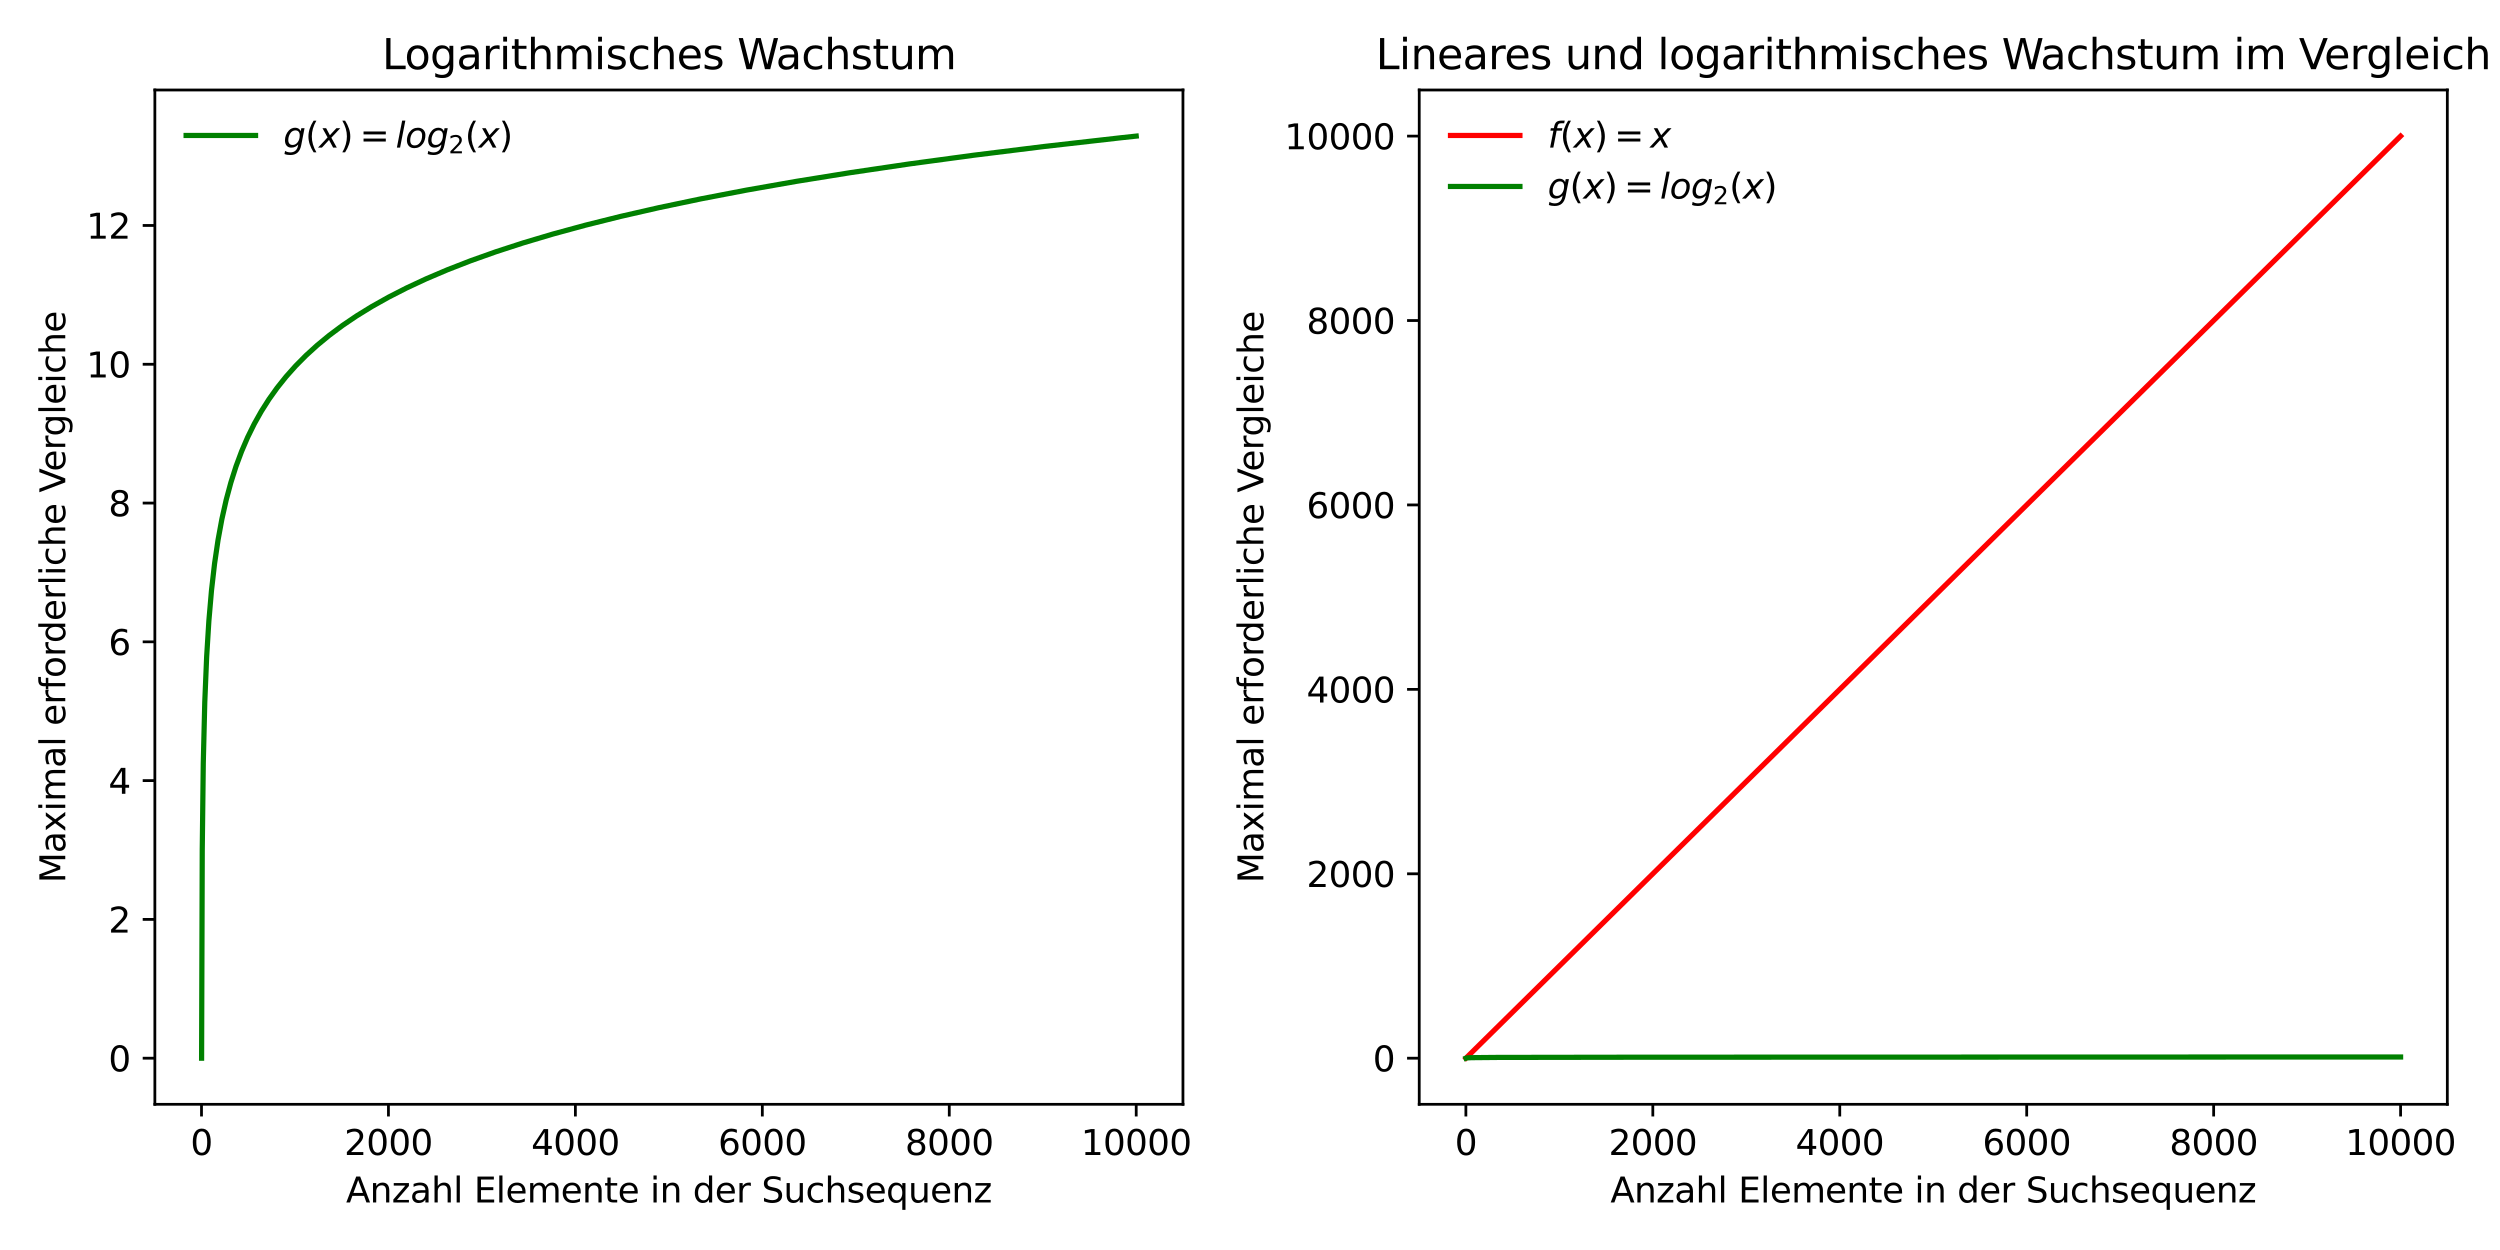 <?xml version="1.0" encoding="utf-8" standalone="no"?>
<!DOCTYPE svg PUBLIC "-//W3C//DTD SVG 1.1//EN"
  "http://www.w3.org/Graphics/SVG/1.1/DTD/svg11.dtd">
<svg xmlns:xlink="http://www.w3.org/1999/xlink" width="720pt" height="360pt" viewBox="0 0 720 360" xmlns="http://www.w3.org/2000/svg" version="1.1">
 <defs>
  <style type="text/css">*{stroke-linejoin: round; stroke-linecap: butt}</style>
 </defs>
 <g id="figure_1">
  <g id="patch_1">
   <path d="M 0 360 
L 720 360 
L 720 0 
L 0 0 
z
" style="fill: #ffffff"/>
  </g>
  <g id="axes_1">
   <g id="patch_2">
    <path d="M 44.6 318.04 
L 340.689 318.04 
L 340.689 25.92 
L 44.6 25.92 
z
" style="fill: #ffffff"/>
   </g>
   <g id="matplotlib.axis_1">
    <g id="xtick_1">
     <g id="line2d_1">
      <defs>
       <path id="md3dd585fde" d="M 0 0 
L 0 3.5 
" style="stroke: #000000; stroke-width: 0.8"/>
      </defs>
      <g>
       <use xlink:href="#md3dd585fde" x="58.032" y="318.04" style="stroke: #000000; stroke-width: 0.8"/>
      </g>
     </g>
     <g id="text_1">
      <!-- 0 -->
      <g transform="translate(54.85 332.638) scale(0.1 -0.1)">
       <defs>
        <path id="DejaVuSans-30" d="M 2034 4250 
Q 1547 4250 1301 3770 
Q 1056 3291 1056 2328 
Q 1056 1369 1301 889 
Q 1547 409 2034 409 
Q 2525 409 2770 889 
Q 3016 1369 3016 2328 
Q 3016 3291 2770 3770 
Q 2525 4250 2034 4250 
z
M 2034 4750 
Q 2819 4750 3233 4129 
Q 3647 3509 3647 2328 
Q 3647 1150 3233 529 
Q 2819 -91 2034 -91 
Q 1250 -91 836 529 
Q 422 1150 422 2328 
Q 422 3509 836 4129 
Q 1250 4750 2034 4750 
z
" transform="scale(0.016)"/>
       </defs>
       <use xlink:href="#DejaVuSans-30"/>
      </g>
     </g>
    </g>
    <g id="xtick_2">
     <g id="line2d_2">
      <g>
       <use xlink:href="#md3dd585fde" x="111.871" y="318.04" style="stroke: #000000; stroke-width: 0.8"/>
      </g>
     </g>
     <g id="text_2">
      <!-- 2000 -->
      <g transform="translate(99.146 332.638) scale(0.1 -0.1)">
       <defs>
        <path id="DejaVuSans-32" d="M 1228 531 
L 3431 531 
L 3431 0 
L 469 0 
L 469 531 
Q 828 903 1448 1529 
Q 2069 2156 2228 2338 
Q 2531 2678 2651 2914 
Q 2772 3150 2772 3378 
Q 2772 3750 2511 3984 
Q 2250 4219 1831 4219 
Q 1534 4219 1204 4116 
Q 875 4013 500 3803 
L 500 4441 
Q 881 4594 1212 4672 
Q 1544 4750 1819 4750 
Q 2544 4750 2975 4387 
Q 3406 4025 3406 3419 
Q 3406 3131 3298 2873 
Q 3191 2616 2906 2266 
Q 2828 2175 2409 1742 
Q 1991 1309 1228 531 
z
" transform="scale(0.016)"/>
       </defs>
       <use xlink:href="#DejaVuSans-32"/>
       <use xlink:href="#DejaVuSans-30" x="63.623"/>
       <use xlink:href="#DejaVuSans-30" x="127.246"/>
       <use xlink:href="#DejaVuSans-30" x="190.869"/>
      </g>
     </g>
    </g>
    <g id="xtick_3">
     <g id="line2d_3">
      <g>
       <use xlink:href="#md3dd585fde" x="165.711" y="318.04" style="stroke: #000000; stroke-width: 0.8"/>
      </g>
     </g>
     <g id="text_3">
      <!-- 4000 -->
      <g transform="translate(152.986 332.638) scale(0.1 -0.1)">
       <defs>
        <path id="DejaVuSans-34" d="M 2419 4116 
L 825 1625 
L 2419 1625 
L 2419 4116 
z
M 2253 4666 
L 3047 4666 
L 3047 1625 
L 3713 1625 
L 3713 1100 
L 3047 1100 
L 3047 0 
L 2419 0 
L 2419 1100 
L 313 1100 
L 313 1709 
L 2253 4666 
z
" transform="scale(0.016)"/>
       </defs>
       <use xlink:href="#DejaVuSans-34"/>
       <use xlink:href="#DejaVuSans-30" x="63.623"/>
       <use xlink:href="#DejaVuSans-30" x="127.246"/>
       <use xlink:href="#DejaVuSans-30" x="190.869"/>
      </g>
     </g>
    </g>
    <g id="xtick_4">
     <g id="line2d_4">
      <g>
       <use xlink:href="#md3dd585fde" x="219.551" y="318.04" style="stroke: #000000; stroke-width: 0.8"/>
      </g>
     </g>
     <g id="text_4">
      <!-- 6000 -->
      <g transform="translate(206.826 332.638) scale(0.1 -0.1)">
       <defs>
        <path id="DejaVuSans-36" d="M 2113 2584 
Q 1688 2584 1439 2293 
Q 1191 2003 1191 1497 
Q 1191 994 1439 701 
Q 1688 409 2113 409 
Q 2538 409 2786 701 
Q 3034 994 3034 1497 
Q 3034 2003 2786 2293 
Q 2538 2584 2113 2584 
z
M 3366 4563 
L 3366 3988 
Q 3128 4100 2886 4159 
Q 2644 4219 2406 4219 
Q 1781 4219 1451 3797 
Q 1122 3375 1075 2522 
Q 1259 2794 1537 2939 
Q 1816 3084 2150 3084 
Q 2853 3084 3261 2657 
Q 3669 2231 3669 1497 
Q 3669 778 3244 343 
Q 2819 -91 2113 -91 
Q 1303 -91 875 529 
Q 447 1150 447 2328 
Q 447 3434 972 4092 
Q 1497 4750 2381 4750 
Q 2619 4750 2861 4703 
Q 3103 4656 3366 4563 
z
" transform="scale(0.016)"/>
       </defs>
       <use xlink:href="#DejaVuSans-36"/>
       <use xlink:href="#DejaVuSans-30" x="63.623"/>
       <use xlink:href="#DejaVuSans-30" x="127.246"/>
       <use xlink:href="#DejaVuSans-30" x="190.869"/>
      </g>
     </g>
    </g>
    <g id="xtick_5">
     <g id="line2d_5">
      <g>
       <use xlink:href="#md3dd585fde" x="273.391" y="318.04" style="stroke: #000000; stroke-width: 0.8"/>
      </g>
     </g>
     <g id="text_5">
      <!-- 8000 -->
      <g transform="translate(260.666 332.638) scale(0.1 -0.1)">
       <defs>
        <path id="DejaVuSans-38" d="M 2034 2216 
Q 1584 2216 1326 1975 
Q 1069 1734 1069 1313 
Q 1069 891 1326 650 
Q 1584 409 2034 409 
Q 2484 409 2743 651 
Q 3003 894 3003 1313 
Q 3003 1734 2745 1975 
Q 2488 2216 2034 2216 
z
M 1403 2484 
Q 997 2584 770 2862 
Q 544 3141 544 3541 
Q 544 4100 942 4425 
Q 1341 4750 2034 4750 
Q 2731 4750 3128 4425 
Q 3525 4100 3525 3541 
Q 3525 3141 3298 2862 
Q 3072 2584 2669 2484 
Q 3125 2378 3379 2068 
Q 3634 1759 3634 1313 
Q 3634 634 3220 271 
Q 2806 -91 2034 -91 
Q 1263 -91 848 271 
Q 434 634 434 1313 
Q 434 1759 690 2068 
Q 947 2378 1403 2484 
z
M 1172 3481 
Q 1172 3119 1398 2916 
Q 1625 2713 2034 2713 
Q 2441 2713 2670 2916 
Q 2900 3119 2900 3481 
Q 2900 3844 2670 4047 
Q 2441 4250 2034 4250 
Q 1625 4250 1398 4047 
Q 1172 3844 1172 3481 
z
" transform="scale(0.016)"/>
       </defs>
       <use xlink:href="#DejaVuSans-38"/>
       <use xlink:href="#DejaVuSans-30" x="63.623"/>
       <use xlink:href="#DejaVuSans-30" x="127.246"/>
       <use xlink:href="#DejaVuSans-30" x="190.869"/>
      </g>
     </g>
    </g>
    <g id="xtick_6">
     <g id="line2d_6">
      <g>
       <use xlink:href="#md3dd585fde" x="327.23" y="318.04" style="stroke: #000000; stroke-width: 0.8"/>
      </g>
     </g>
     <g id="text_6">
      <!-- 10000 -->
      <g transform="translate(311.324 332.638) scale(0.1 -0.1)">
       <defs>
        <path id="DejaVuSans-31" d="M 794 531 
L 1825 531 
L 1825 4091 
L 703 3866 
L 703 4441 
L 1819 4666 
L 2450 4666 
L 2450 531 
L 3481 531 
L 3481 0 
L 794 0 
L 794 531 
z
" transform="scale(0.016)"/>
       </defs>
       <use xlink:href="#DejaVuSans-31"/>
       <use xlink:href="#DejaVuSans-30" x="63.623"/>
       <use xlink:href="#DejaVuSans-30" x="127.246"/>
       <use xlink:href="#DejaVuSans-30" x="190.869"/>
       <use xlink:href="#DejaVuSans-30" x="254.492"/>
      </g>
     </g>
    </g>
    <g id="text_7">
     <!-- Anzahl Elemente in der Suchsequenz -->
     <g transform="translate(99.657 346.317) scale(0.1 -0.1)">
      <defs>
       <path id="DejaVuSans-41" d="M 2188 4044 
L 1331 1722 
L 3047 1722 
L 2188 4044 
z
M 1831 4666 
L 2547 4666 
L 4325 0 
L 3669 0 
L 3244 1197 
L 1141 1197 
L 716 0 
L 50 0 
L 1831 4666 
z
" transform="scale(0.016)"/>
       <path id="DejaVuSans-6e" d="M 3513 2113 
L 3513 0 
L 2938 0 
L 2938 2094 
Q 2938 2591 2744 2837 
Q 2550 3084 2163 3084 
Q 1697 3084 1428 2787 
Q 1159 2491 1159 1978 
L 1159 0 
L 581 0 
L 581 3500 
L 1159 3500 
L 1159 2956 
Q 1366 3272 1645 3428 
Q 1925 3584 2291 3584 
Q 2894 3584 3203 3211 
Q 3513 2838 3513 2113 
z
" transform="scale(0.016)"/>
       <path id="DejaVuSans-7a" d="M 353 3500 
L 3084 3500 
L 3084 2975 
L 922 459 
L 3084 459 
L 3084 0 
L 275 0 
L 275 525 
L 2438 3041 
L 353 3041 
L 353 3500 
z
" transform="scale(0.016)"/>
       <path id="DejaVuSans-61" d="M 2194 1759 
Q 1497 1759 1228 1600 
Q 959 1441 959 1056 
Q 959 750 1161 570 
Q 1363 391 1709 391 
Q 2188 391 2477 730 
Q 2766 1069 2766 1631 
L 2766 1759 
L 2194 1759 
z
M 3341 1997 
L 3341 0 
L 2766 0 
L 2766 531 
Q 2569 213 2275 61 
Q 1981 -91 1556 -91 
Q 1019 -91 701 211 
Q 384 513 384 1019 
Q 384 1609 779 1909 
Q 1175 2209 1959 2209 
L 2766 2209 
L 2766 2266 
Q 2766 2663 2505 2880 
Q 2244 3097 1772 3097 
Q 1472 3097 1187 3025 
Q 903 2953 641 2809 
L 641 3341 
Q 956 3463 1253 3523 
Q 1550 3584 1831 3584 
Q 2591 3584 2966 3190 
Q 3341 2797 3341 1997 
z
" transform="scale(0.016)"/>
       <path id="DejaVuSans-68" d="M 3513 2113 
L 3513 0 
L 2938 0 
L 2938 2094 
Q 2938 2591 2744 2837 
Q 2550 3084 2163 3084 
Q 1697 3084 1428 2787 
Q 1159 2491 1159 1978 
L 1159 0 
L 581 0 
L 581 4863 
L 1159 4863 
L 1159 2956 
Q 1366 3272 1645 3428 
Q 1925 3584 2291 3584 
Q 2894 3584 3203 3211 
Q 3513 2838 3513 2113 
z
" transform="scale(0.016)"/>
       <path id="DejaVuSans-6c" d="M 603 4863 
L 1178 4863 
L 1178 0 
L 603 0 
L 603 4863 
z
" transform="scale(0.016)"/>
       <path id="DejaVuSans-20" transform="scale(0.016)"/>
       <path id="DejaVuSans-45" d="M 628 4666 
L 3578 4666 
L 3578 4134 
L 1259 4134 
L 1259 2753 
L 3481 2753 
L 3481 2222 
L 1259 2222 
L 1259 531 
L 3634 531 
L 3634 0 
L 628 0 
L 628 4666 
z
" transform="scale(0.016)"/>
       <path id="DejaVuSans-65" d="M 3597 1894 
L 3597 1613 
L 953 1613 
Q 991 1019 1311 708 
Q 1631 397 2203 397 
Q 2534 397 2845 478 
Q 3156 559 3463 722 
L 3463 178 
Q 3153 47 2828 -22 
Q 2503 -91 2169 -91 
Q 1331 -91 842 396 
Q 353 884 353 1716 
Q 353 2575 817 3079 
Q 1281 3584 2069 3584 
Q 2775 3584 3186 3129 
Q 3597 2675 3597 1894 
z
M 3022 2063 
Q 3016 2534 2758 2815 
Q 2500 3097 2075 3097 
Q 1594 3097 1305 2825 
Q 1016 2553 972 2059 
L 3022 2063 
z
" transform="scale(0.016)"/>
       <path id="DejaVuSans-6d" d="M 3328 2828 
Q 3544 3216 3844 3400 
Q 4144 3584 4550 3584 
Q 5097 3584 5394 3201 
Q 5691 2819 5691 2113 
L 5691 0 
L 5113 0 
L 5113 2094 
Q 5113 2597 4934 2840 
Q 4756 3084 4391 3084 
Q 3944 3084 3684 2787 
Q 3425 2491 3425 1978 
L 3425 0 
L 2847 0 
L 2847 2094 
Q 2847 2600 2669 2842 
Q 2491 3084 2119 3084 
Q 1678 3084 1418 2786 
Q 1159 2488 1159 1978 
L 1159 0 
L 581 0 
L 581 3500 
L 1159 3500 
L 1159 2956 
Q 1356 3278 1631 3431 
Q 1906 3584 2284 3584 
Q 2666 3584 2933 3390 
Q 3200 3197 3328 2828 
z
" transform="scale(0.016)"/>
       <path id="DejaVuSans-74" d="M 1172 4494 
L 1172 3500 
L 2356 3500 
L 2356 3053 
L 1172 3053 
L 1172 1153 
Q 1172 725 1289 603 
Q 1406 481 1766 481 
L 2356 481 
L 2356 0 
L 1766 0 
Q 1100 0 847 248 
Q 594 497 594 1153 
L 594 3053 
L 172 3053 
L 172 3500 
L 594 3500 
L 594 4494 
L 1172 4494 
z
" transform="scale(0.016)"/>
       <path id="DejaVuSans-69" d="M 603 3500 
L 1178 3500 
L 1178 0 
L 603 0 
L 603 3500 
z
M 603 4863 
L 1178 4863 
L 1178 4134 
L 603 4134 
L 603 4863 
z
" transform="scale(0.016)"/>
       <path id="DejaVuSans-64" d="M 2906 2969 
L 2906 4863 
L 3481 4863 
L 3481 0 
L 2906 0 
L 2906 525 
Q 2725 213 2448 61 
Q 2172 -91 1784 -91 
Q 1150 -91 751 415 
Q 353 922 353 1747 
Q 353 2572 751 3078 
Q 1150 3584 1784 3584 
Q 2172 3584 2448 3432 
Q 2725 3281 2906 2969 
z
M 947 1747 
Q 947 1113 1208 752 
Q 1469 391 1925 391 
Q 2381 391 2643 752 
Q 2906 1113 2906 1747 
Q 2906 2381 2643 2742 
Q 2381 3103 1925 3103 
Q 1469 3103 1208 2742 
Q 947 2381 947 1747 
z
" transform="scale(0.016)"/>
       <path id="DejaVuSans-72" d="M 2631 2963 
Q 2534 3019 2420 3045 
Q 2306 3072 2169 3072 
Q 1681 3072 1420 2755 
Q 1159 2438 1159 1844 
L 1159 0 
L 581 0 
L 581 3500 
L 1159 3500 
L 1159 2956 
Q 1341 3275 1631 3429 
Q 1922 3584 2338 3584 
Q 2397 3584 2469 3576 
Q 2541 3569 2628 3553 
L 2631 2963 
z
" transform="scale(0.016)"/>
       <path id="DejaVuSans-53" d="M 3425 4513 
L 3425 3897 
Q 3066 4069 2747 4153 
Q 2428 4238 2131 4238 
Q 1616 4238 1336 4038 
Q 1056 3838 1056 3469 
Q 1056 3159 1242 3001 
Q 1428 2844 1947 2747 
L 2328 2669 
Q 3034 2534 3370 2195 
Q 3706 1856 3706 1288 
Q 3706 609 3251 259 
Q 2797 -91 1919 -91 
Q 1588 -91 1214 -16 
Q 841 59 441 206 
L 441 856 
Q 825 641 1194 531 
Q 1563 422 1919 422 
Q 2459 422 2753 634 
Q 3047 847 3047 1241 
Q 3047 1584 2836 1778 
Q 2625 1972 2144 2069 
L 1759 2144 
Q 1053 2284 737 2584 
Q 422 2884 422 3419 
Q 422 4038 858 4394 
Q 1294 4750 2059 4750 
Q 2388 4750 2728 4690 
Q 3069 4631 3425 4513 
z
" transform="scale(0.016)"/>
       <path id="DejaVuSans-75" d="M 544 1381 
L 544 3500 
L 1119 3500 
L 1119 1403 
Q 1119 906 1312 657 
Q 1506 409 1894 409 
Q 2359 409 2629 706 
Q 2900 1003 2900 1516 
L 2900 3500 
L 3475 3500 
L 3475 0 
L 2900 0 
L 2900 538 
Q 2691 219 2414 64 
Q 2138 -91 1772 -91 
Q 1169 -91 856 284 
Q 544 659 544 1381 
z
M 1991 3584 
L 1991 3584 
z
" transform="scale(0.016)"/>
       <path id="DejaVuSans-63" d="M 3122 3366 
L 3122 2828 
Q 2878 2963 2633 3030 
Q 2388 3097 2138 3097 
Q 1578 3097 1268 2742 
Q 959 2388 959 1747 
Q 959 1106 1268 751 
Q 1578 397 2138 397 
Q 2388 397 2633 464 
Q 2878 531 3122 666 
L 3122 134 
Q 2881 22 2623 -34 
Q 2366 -91 2075 -91 
Q 1284 -91 818 406 
Q 353 903 353 1747 
Q 353 2603 823 3093 
Q 1294 3584 2113 3584 
Q 2378 3584 2631 3529 
Q 2884 3475 3122 3366 
z
" transform="scale(0.016)"/>
       <path id="DejaVuSans-73" d="M 2834 3397 
L 2834 2853 
Q 2591 2978 2328 3040 
Q 2066 3103 1784 3103 
Q 1356 3103 1142 2972 
Q 928 2841 928 2578 
Q 928 2378 1081 2264 
Q 1234 2150 1697 2047 
L 1894 2003 
Q 2506 1872 2764 1633 
Q 3022 1394 3022 966 
Q 3022 478 2636 193 
Q 2250 -91 1575 -91 
Q 1294 -91 989 -36 
Q 684 19 347 128 
L 347 722 
Q 666 556 975 473 
Q 1284 391 1588 391 
Q 1994 391 2212 530 
Q 2431 669 2431 922 
Q 2431 1156 2273 1281 
Q 2116 1406 1581 1522 
L 1381 1569 
Q 847 1681 609 1914 
Q 372 2147 372 2553 
Q 372 3047 722 3315 
Q 1072 3584 1716 3584 
Q 2034 3584 2315 3537 
Q 2597 3491 2834 3397 
z
" transform="scale(0.016)"/>
       <path id="DejaVuSans-71" d="M 947 1747 
Q 947 1113 1208 752 
Q 1469 391 1925 391 
Q 2381 391 2643 752 
Q 2906 1113 2906 1747 
Q 2906 2381 2643 2742 
Q 2381 3103 1925 3103 
Q 1469 3103 1208 2742 
Q 947 2381 947 1747 
z
M 2906 525 
Q 2725 213 2448 61 
Q 2172 -91 1784 -91 
Q 1150 -91 751 415 
Q 353 922 353 1747 
Q 353 2572 751 3078 
Q 1150 3584 1784 3584 
Q 2172 3584 2448 3432 
Q 2725 3281 2906 2969 
L 2906 3500 
L 3481 3500 
L 3481 -1331 
L 2906 -1331 
L 2906 525 
z
" transform="scale(0.016)"/>
      </defs>
      <use xlink:href="#DejaVuSans-41"/>
      <use xlink:href="#DejaVuSans-6e" x="68.408"/>
      <use xlink:href="#DejaVuSans-7a" x="131.787"/>
      <use xlink:href="#DejaVuSans-61" x="184.277"/>
      <use xlink:href="#DejaVuSans-68" x="245.557"/>
      <use xlink:href="#DejaVuSans-6c" x="308.936"/>
      <use xlink:href="#DejaVuSans-20" x="336.719"/>
      <use xlink:href="#DejaVuSans-45" x="368.506"/>
      <use xlink:href="#DejaVuSans-6c" x="431.689"/>
      <use xlink:href="#DejaVuSans-65" x="459.473"/>
      <use xlink:href="#DejaVuSans-6d" x="520.996"/>
      <use xlink:href="#DejaVuSans-65" x="618.408"/>
      <use xlink:href="#DejaVuSans-6e" x="679.932"/>
      <use xlink:href="#DejaVuSans-74" x="743.311"/>
      <use xlink:href="#DejaVuSans-65" x="782.52"/>
      <use xlink:href="#DejaVuSans-20" x="844.043"/>
      <use xlink:href="#DejaVuSans-69" x="875.83"/>
      <use xlink:href="#DejaVuSans-6e" x="903.613"/>
      <use xlink:href="#DejaVuSans-20" x="966.992"/>
      <use xlink:href="#DejaVuSans-64" x="998.779"/>
      <use xlink:href="#DejaVuSans-65" x="1062.256"/>
      <use xlink:href="#DejaVuSans-72" x="1123.779"/>
      <use xlink:href="#DejaVuSans-20" x="1164.893"/>
      <use xlink:href="#DejaVuSans-53" x="1196.68"/>
      <use xlink:href="#DejaVuSans-75" x="1260.156"/>
      <use xlink:href="#DejaVuSans-63" x="1323.535"/>
      <use xlink:href="#DejaVuSans-68" x="1378.516"/>
      <use xlink:href="#DejaVuSans-73" x="1441.895"/>
      <use xlink:href="#DejaVuSans-65" x="1493.994"/>
      <use xlink:href="#DejaVuSans-71" x="1555.518"/>
      <use xlink:href="#DejaVuSans-75" x="1618.994"/>
      <use xlink:href="#DejaVuSans-65" x="1682.373"/>
      <use xlink:href="#DejaVuSans-6e" x="1743.896"/>
      <use xlink:href="#DejaVuSans-7a" x="1807.275"/>
     </g>
    </g>
   </g>
   <g id="matplotlib.axis_2">
    <g id="ytick_1">
     <g id="line2d_7">
      <defs>
       <path id="mb831b48ead" d="M 0 0 
L -3.5 0 
" style="stroke: #000000; stroke-width: 0.8"/>
      </defs>
      <g>
       <use xlink:href="#mb831b48ead" x="44.6" y="304.762" style="stroke: #000000; stroke-width: 0.8"/>
      </g>
     </g>
     <g id="text_8">
      <!-- 0 -->
      <g transform="translate(31.238 308.561) scale(0.1 -0.1)">
       <use xlink:href="#DejaVuSans-30"/>
      </g>
     </g>
    </g>
    <g id="ytick_2">
     <g id="line2d_8">
      <g>
       <use xlink:href="#mb831b48ead" x="44.6" y="264.791" style="stroke: #000000; stroke-width: 0.8"/>
      </g>
     </g>
     <g id="text_9">
      <!-- 2 -->
      <g transform="translate(31.238 268.59) scale(0.1 -0.1)">
       <use xlink:href="#DejaVuSans-32"/>
      </g>
     </g>
    </g>
    <g id="ytick_3">
     <g id="line2d_9">
      <g>
       <use xlink:href="#mb831b48ead" x="44.6" y="224.819" style="stroke: #000000; stroke-width: 0.8"/>
      </g>
     </g>
     <g id="text_10">
      <!-- 4 -->
      <g transform="translate(31.238 228.618) scale(0.1 -0.1)">
       <use xlink:href="#DejaVuSans-34"/>
      </g>
     </g>
    </g>
    <g id="ytick_4">
     <g id="line2d_10">
      <g>
       <use xlink:href="#mb831b48ead" x="44.6" y="184.848" style="stroke: #000000; stroke-width: 0.8"/>
      </g>
     </g>
     <g id="text_11">
      <!-- 6 -->
      <g transform="translate(31.238 188.647) scale(0.1 -0.1)">
       <use xlink:href="#DejaVuSans-36"/>
      </g>
     </g>
    </g>
    <g id="ytick_5">
     <g id="line2d_11">
      <g>
       <use xlink:href="#mb831b48ead" x="44.6" y="144.877" style="stroke: #000000; stroke-width: 0.8"/>
      </g>
     </g>
     <g id="text_12">
      <!-- 8 -->
      <g transform="translate(31.238 148.676) scale(0.1 -0.1)">
       <use xlink:href="#DejaVuSans-38"/>
      </g>
     </g>
    </g>
    <g id="ytick_6">
     <g id="line2d_12">
      <g>
       <use xlink:href="#mb831b48ead" x="44.6" y="104.905" style="stroke: #000000; stroke-width: 0.8"/>
      </g>
     </g>
     <g id="text_13">
      <!-- 10 -->
      <g transform="translate(24.875 108.704) scale(0.1 -0.1)">
       <use xlink:href="#DejaVuSans-31"/>
       <use xlink:href="#DejaVuSans-30" x="63.623"/>
      </g>
     </g>
    </g>
    <g id="ytick_7">
     <g id="line2d_13">
      <g>
       <use xlink:href="#mb831b48ead" x="44.6" y="64.934" style="stroke: #000000; stroke-width: 0.8"/>
      </g>
     </g>
     <g id="text_14">
      <!-- 12 -->
      <g transform="translate(24.875 68.733) scale(0.1 -0.1)">
       <use xlink:href="#DejaVuSans-31"/>
       <use xlink:href="#DejaVuSans-32" x="63.623"/>
      </g>
     </g>
    </g>
    <g id="text_15">
     <!-- Maximal erforderliche Vergleiche -->
     <g transform="translate(18.795 254.307) rotate(-90) scale(0.1 -0.1)">
      <defs>
       <path id="DejaVuSans-4d" d="M 628 4666 
L 1569 4666 
L 2759 1491 
L 3956 4666 
L 4897 4666 
L 4897 0 
L 4281 0 
L 4281 4097 
L 3078 897 
L 2444 897 
L 1241 4097 
L 1241 0 
L 628 0 
L 628 4666 
z
" transform="scale(0.016)"/>
       <path id="DejaVuSans-78" d="M 3513 3500 
L 2247 1797 
L 3578 0 
L 2900 0 
L 1881 1375 
L 863 0 
L 184 0 
L 1544 1831 
L 300 3500 
L 978 3500 
L 1906 2253 
L 2834 3500 
L 3513 3500 
z
" transform="scale(0.016)"/>
       <path id="DejaVuSans-66" d="M 2375 4863 
L 2375 4384 
L 1825 4384 
Q 1516 4384 1395 4259 
Q 1275 4134 1275 3809 
L 1275 3500 
L 2222 3500 
L 2222 3053 
L 1275 3053 
L 1275 0 
L 697 0 
L 697 3053 
L 147 3053 
L 147 3500 
L 697 3500 
L 697 3744 
Q 697 4328 969 4595 
Q 1241 4863 1831 4863 
L 2375 4863 
z
" transform="scale(0.016)"/>
       <path id="DejaVuSans-6f" d="M 1959 3097 
Q 1497 3097 1228 2736 
Q 959 2375 959 1747 
Q 959 1119 1226 758 
Q 1494 397 1959 397 
Q 2419 397 2687 759 
Q 2956 1122 2956 1747 
Q 2956 2369 2687 2733 
Q 2419 3097 1959 3097 
z
M 1959 3584 
Q 2709 3584 3137 3096 
Q 3566 2609 3566 1747 
Q 3566 888 3137 398 
Q 2709 -91 1959 -91 
Q 1206 -91 779 398 
Q 353 888 353 1747 
Q 353 2609 779 3096 
Q 1206 3584 1959 3584 
z
" transform="scale(0.016)"/>
       <path id="DejaVuSans-56" d="M 1831 0 
L 50 4666 
L 709 4666 
L 2188 738 
L 3669 4666 
L 4325 4666 
L 2547 0 
L 1831 0 
z
" transform="scale(0.016)"/>
       <path id="DejaVuSans-67" d="M 2906 1791 
Q 2906 2416 2648 2759 
Q 2391 3103 1925 3103 
Q 1463 3103 1205 2759 
Q 947 2416 947 1791 
Q 947 1169 1205 825 
Q 1463 481 1925 481 
Q 2391 481 2648 825 
Q 2906 1169 2906 1791 
z
M 3481 434 
Q 3481 -459 3084 -895 
Q 2688 -1331 1869 -1331 
Q 1566 -1331 1297 -1286 
Q 1028 -1241 775 -1147 
L 775 -588 
Q 1028 -725 1275 -790 
Q 1522 -856 1778 -856 
Q 2344 -856 2625 -561 
Q 2906 -266 2906 331 
L 2906 616 
Q 2728 306 2450 153 
Q 2172 0 1784 0 
Q 1141 0 747 490 
Q 353 981 353 1791 
Q 353 2603 747 3093 
Q 1141 3584 1784 3584 
Q 2172 3584 2450 3431 
Q 2728 3278 2906 2969 
L 2906 3500 
L 3481 3500 
L 3481 434 
z
" transform="scale(0.016)"/>
      </defs>
      <use xlink:href="#DejaVuSans-4d"/>
      <use xlink:href="#DejaVuSans-61" x="86.279"/>
      <use xlink:href="#DejaVuSans-78" x="147.559"/>
      <use xlink:href="#DejaVuSans-69" x="206.738"/>
      <use xlink:href="#DejaVuSans-6d" x="234.521"/>
      <use xlink:href="#DejaVuSans-61" x="331.934"/>
      <use xlink:href="#DejaVuSans-6c" x="393.213"/>
      <use xlink:href="#DejaVuSans-20" x="420.996"/>
      <use xlink:href="#DejaVuSans-65" x="452.783"/>
      <use xlink:href="#DejaVuSans-72" x="514.307"/>
      <use xlink:href="#DejaVuSans-66" x="555.42"/>
      <use xlink:href="#DejaVuSans-6f" x="590.625"/>
      <use xlink:href="#DejaVuSans-72" x="651.807"/>
      <use xlink:href="#DejaVuSans-64" x="691.17"/>
      <use xlink:href="#DejaVuSans-65" x="754.646"/>
      <use xlink:href="#DejaVuSans-72" x="816.17"/>
      <use xlink:href="#DejaVuSans-6c" x="857.283"/>
      <use xlink:href="#DejaVuSans-69" x="885.066"/>
      <use xlink:href="#DejaVuSans-63" x="912.85"/>
      <use xlink:href="#DejaVuSans-68" x="967.83"/>
      <use xlink:href="#DejaVuSans-65" x="1031.209"/>
      <use xlink:href="#DejaVuSans-20" x="1092.732"/>
      <use xlink:href="#DejaVuSans-56" x="1124.52"/>
      <use xlink:href="#DejaVuSans-65" x="1185.178"/>
      <use xlink:href="#DejaVuSans-72" x="1246.701"/>
      <use xlink:href="#DejaVuSans-67" x="1286.064"/>
      <use xlink:href="#DejaVuSans-6c" x="1349.541"/>
      <use xlink:href="#DejaVuSans-65" x="1377.324"/>
      <use xlink:href="#DejaVuSans-69" x="1438.848"/>
      <use xlink:href="#DejaVuSans-63" x="1466.631"/>
      <use xlink:href="#DejaVuSans-68" x="1521.611"/>
      <use xlink:href="#DejaVuSans-65" x="1584.99"/>
     </g>
    </g>
   </g>
   <g id="line2d_14">
    <path d="M 58.059 304.762 
L 58.247 244.805 
L 58.543 219.864 
L 58.974 202.25 
L 59.512 189.218 
L 60.158 178.777 
L 60.912 170.029 
L 61.8 162.278 
L 62.796 155.517 
L 63.9 149.51 
L 65.139 143.989 
L 66.485 138.988 
L 67.965 134.335 
L 69.58 129.991 
L 71.33 125.923 
L 73.214 122.102 
L 75.26 118.457 
L 77.468 114.981 
L 79.837 111.665 
L 82.394 108.467 
L 85.167 105.359 
L 88.155 102.347 
L 91.385 99.41 
L 94.858 96.554 
L 98.627 93.745 
L 102.692 90.993 
L 107.107 88.275 
L 111.898 85.589 
L 117.094 82.934 
L 122.747 80.299 
L 128.885 77.686 
L 135.534 75.1 
L 142.775 72.524 
L 150.663 69.958 
L 159.25 67.402 
L 168.592 64.857 
L 178.767 62.318 
L 189.831 59.79 
L 201.891 57.265 
L 215.028 54.746 
L 229.35 52.229 
L 244.936 49.718 
L 261.923 47.21 
L 280.444 44.703 
L 300.634 42.198 
L 322.627 39.695 
L 327.23 39.198 
L 327.23 39.198 
" clip-path="url(#p0fb3d41e45)" style="fill: none; stroke: #008000; stroke-width: 1.5; stroke-linecap: square"/>
   </g>
   <g id="patch_3">
    <path d="M 44.6 318.04 
L 44.6 25.92 
" style="fill: none; stroke: #000000; stroke-width: 0.8; stroke-linejoin: miter; stroke-linecap: square"/>
   </g>
   <g id="patch_4">
    <path d="M 340.689 318.04 
L 340.689 25.92 
" style="fill: none; stroke: #000000; stroke-width: 0.8; stroke-linejoin: miter; stroke-linecap: square"/>
   </g>
   <g id="patch_5">
    <path d="M 44.6 318.04 
L 340.689 318.04 
" style="fill: none; stroke: #000000; stroke-width: 0.8; stroke-linejoin: miter; stroke-linecap: square"/>
   </g>
   <g id="patch_6">
    <path d="M 44.6 25.92 
L 340.689 25.92 
" style="fill: none; stroke: #000000; stroke-width: 0.8; stroke-linejoin: miter; stroke-linecap: square"/>
   </g>
   <g id="text_16">
    <!-- Logarithmisches Wachstum -->
    <g transform="translate(110.045 19.92) scale(0.12 -0.12)">
     <defs>
      <path id="DejaVuSans-4c" d="M 628 4666 
L 1259 4666 
L 1259 531 
L 3531 531 
L 3531 0 
L 628 0 
L 628 4666 
z
" transform="scale(0.016)"/>
      <path id="DejaVuSans-57" d="M 213 4666 
L 850 4666 
L 1831 722 
L 2809 4666 
L 3519 4666 
L 4500 722 
L 5478 4666 
L 6119 4666 
L 4947 0 
L 4153 0 
L 3169 4050 
L 2175 0 
L 1381 0 
L 213 4666 
z
" transform="scale(0.016)"/>
     </defs>
     <use xlink:href="#DejaVuSans-4c"/>
     <use xlink:href="#DejaVuSans-6f" x="53.963"/>
     <use xlink:href="#DejaVuSans-67" x="115.145"/>
     <use xlink:href="#DejaVuSans-61" x="178.621"/>
     <use xlink:href="#DejaVuSans-72" x="239.9"/>
     <use xlink:href="#DejaVuSans-69" x="281.014"/>
     <use xlink:href="#DejaVuSans-74" x="308.797"/>
     <use xlink:href="#DejaVuSans-68" x="348.006"/>
     <use xlink:href="#DejaVuSans-6d" x="411.385"/>
     <use xlink:href="#DejaVuSans-69" x="508.797"/>
     <use xlink:href="#DejaVuSans-73" x="536.58"/>
     <use xlink:href="#DejaVuSans-63" x="588.68"/>
     <use xlink:href="#DejaVuSans-68" x="643.66"/>
     <use xlink:href="#DejaVuSans-65" x="707.039"/>
     <use xlink:href="#DejaVuSans-73" x="768.562"/>
     <use xlink:href="#DejaVuSans-20" x="820.662"/>
     <use xlink:href="#DejaVuSans-57" x="852.449"/>
     <use xlink:href="#DejaVuSans-61" x="944.951"/>
     <use xlink:href="#DejaVuSans-63" x="1006.23"/>
     <use xlink:href="#DejaVuSans-68" x="1061.211"/>
     <use xlink:href="#DejaVuSans-73" x="1124.59"/>
     <use xlink:href="#DejaVuSans-74" x="1176.689"/>
     <use xlink:href="#DejaVuSans-75" x="1215.898"/>
     <use xlink:href="#DejaVuSans-6d" x="1279.277"/>
    </g>
   </g>
   <g id="legend_1">
    <g id="line2d_15">
     <path d="M 53.6 39.02 
L 63.6 39.02 
L 73.6 39.02 
" style="fill: none; stroke: #008000; stroke-width: 1.5; stroke-linecap: square"/>
    </g>
    <g id="text_17">
     <!-- $g(x)=log_2(x)$ -->
     <g transform="translate(81.6 42.52) scale(0.1 -0.1)">
      <defs>
       <path id="DejaVuSans-Oblique-67" d="M 3816 3500 
L 3219 434 
Q 3047 -456 2561 -893 
Q 2075 -1331 1253 -1331 
Q 950 -1331 690 -1286 
Q 431 -1241 206 -1147 
L 313 -588 
Q 525 -725 762 -790 
Q 1000 -856 1269 -856 
Q 1816 -856 2167 -557 
Q 2519 -259 2631 300 
L 2681 563 
Q 2441 288 2122 144 
Q 1803 0 1434 0 
Q 903 0 598 351 
Q 294 703 294 1319 
Q 294 1803 478 2267 
Q 663 2731 997 3091 
Q 1219 3328 1514 3456 
Q 1809 3584 2131 3584 
Q 2484 3584 2746 3420 
Q 3009 3256 3138 2956 
L 3238 3500 
L 3816 3500 
z
M 2950 2216 
Q 2950 2641 2750 2872 
Q 2550 3103 2181 3103 
Q 1953 3103 1747 3012 
Q 1541 2922 1394 2759 
Q 1156 2491 1023 2127 
Q 891 1763 891 1375 
Q 891 944 1092 712 
Q 1294 481 1672 481 
Q 2219 481 2584 976 
Q 2950 1472 2950 2216 
z
" transform="scale(0.016)"/>
       <path id="DejaVuSans-28" d="M 1984 4856 
Q 1566 4138 1362 3434 
Q 1159 2731 1159 2009 
Q 1159 1288 1364 580 
Q 1569 -128 1984 -844 
L 1484 -844 
Q 1016 -109 783 600 
Q 550 1309 550 2009 
Q 550 2706 781 3412 
Q 1013 4119 1484 4856 
L 1984 4856 
z
" transform="scale(0.016)"/>
       <path id="DejaVuSans-Oblique-78" d="M 3841 3500 
L 2234 1784 
L 3219 0 
L 2559 0 
L 1819 1388 
L 531 0 
L -166 0 
L 1556 1844 
L 641 3500 
L 1300 3500 
L 1972 2234 
L 3144 3500 
L 3841 3500 
z
" transform="scale(0.016)"/>
       <path id="DejaVuSans-29" d="M 513 4856 
L 1013 4856 
Q 1481 4119 1714 3412 
Q 1947 2706 1947 2009 
Q 1947 1309 1714 600 
Q 1481 -109 1013 -844 
L 513 -844 
Q 928 -128 1133 580 
Q 1338 1288 1338 2009 
Q 1338 2731 1133 3434 
Q 928 4138 513 4856 
z
" transform="scale(0.016)"/>
       <path id="DejaVuSans-3d" d="M 678 2906 
L 4684 2906 
L 4684 2381 
L 678 2381 
L 678 2906 
z
M 678 1631 
L 4684 1631 
L 4684 1100 
L 678 1100 
L 678 1631 
z
" transform="scale(0.016)"/>
       <path id="DejaVuSans-Oblique-6c" d="M 1172 4863 
L 1747 4863 
L 800 0 
L 225 0 
L 1172 4863 
z
" transform="scale(0.016)"/>
       <path id="DejaVuSans-Oblique-6f" d="M 1625 -91 
Q 1009 -91 651 289 
Q 294 669 294 1325 
Q 294 1706 417 2101 
Q 541 2497 738 2766 
Q 1047 3184 1428 3384 
Q 1809 3584 2291 3584 
Q 2888 3584 3255 3212 
Q 3622 2841 3622 2241 
Q 3622 1825 3500 1412 
Q 3378 1000 3181 728 
Q 2875 309 2494 109 
Q 2113 -91 1625 -91 
z
M 891 1344 
Q 891 869 1089 633 
Q 1288 397 1691 397 
Q 2269 397 2648 901 
Q 3028 1406 3028 2181 
Q 3028 2634 2825 2865 
Q 2622 3097 2228 3097 
Q 1903 3097 1650 2945 
Q 1397 2794 1197 2484 
Q 1050 2253 970 1956 
Q 891 1659 891 1344 
z
" transform="scale(0.016)"/>
      </defs>
      <use xlink:href="#DejaVuSans-Oblique-67" transform="translate(0 0.016)"/>
      <use xlink:href="#DejaVuSans-28" transform="translate(63.477 0.016)"/>
      <use xlink:href="#DejaVuSans-Oblique-78" transform="translate(102.49 0.016)"/>
      <use xlink:href="#DejaVuSans-29" transform="translate(161.67 0.016)"/>
      <use xlink:href="#DejaVuSans-3d" transform="translate(220.166 0.016)"/>
      <use xlink:href="#DejaVuSans-Oblique-6c" transform="translate(323.438 0.016)"/>
      <use xlink:href="#DejaVuSans-Oblique-6f" transform="translate(351.221 0.016)"/>
      <use xlink:href="#DejaVuSans-Oblique-67" transform="translate(412.402 0.016)"/>
      <use xlink:href="#DejaVuSans-32" transform="translate(475.879 -16.391) scale(0.7)"/>
      <use xlink:href="#DejaVuSans-28" transform="translate(523.149 0.016)"/>
      <use xlink:href="#DejaVuSans-Oblique-78" transform="translate(562.163 0.016)"/>
      <use xlink:href="#DejaVuSans-29" transform="translate(621.343 0.016)"/>
     </g>
    </g>
   </g>
  </g>
  <g id="axes_2">
   <g id="patch_7">
    <path d="M 408.74 318.04 
L 704.829 318.04 
L 704.829 25.92 
L 408.74 25.92 
z
" style="fill: #ffffff"/>
   </g>
   <g id="matplotlib.axis_3">
    <g id="xtick_7">
     <g id="line2d_16">
      <g>
       <use xlink:href="#md3dd585fde" x="422.172" y="318.04" style="stroke: #000000; stroke-width: 0.8"/>
      </g>
     </g>
     <g id="text_18">
      <!-- 0 -->
      <g transform="translate(418.99 332.638) scale(0.1 -0.1)">
       <use xlink:href="#DejaVuSans-30"/>
      </g>
     </g>
    </g>
    <g id="xtick_8">
     <g id="line2d_17">
      <g>
       <use xlink:href="#md3dd585fde" x="476.011" y="318.04" style="stroke: #000000; stroke-width: 0.8"/>
      </g>
     </g>
     <g id="text_19">
      <!-- 2000 -->
      <g transform="translate(463.286 332.638) scale(0.1 -0.1)">
       <use xlink:href="#DejaVuSans-32"/>
       <use xlink:href="#DejaVuSans-30" x="63.623"/>
       <use xlink:href="#DejaVuSans-30" x="127.246"/>
       <use xlink:href="#DejaVuSans-30" x="190.869"/>
      </g>
     </g>
    </g>
    <g id="xtick_9">
     <g id="line2d_18">
      <g>
       <use xlink:href="#md3dd585fde" x="529.851" y="318.04" style="stroke: #000000; stroke-width: 0.8"/>
      </g>
     </g>
     <g id="text_20">
      <!-- 4000 -->
      <g transform="translate(517.126 332.638) scale(0.1 -0.1)">
       <use xlink:href="#DejaVuSans-34"/>
       <use xlink:href="#DejaVuSans-30" x="63.623"/>
       <use xlink:href="#DejaVuSans-30" x="127.246"/>
       <use xlink:href="#DejaVuSans-30" x="190.869"/>
      </g>
     </g>
    </g>
    <g id="xtick_10">
     <g id="line2d_19">
      <g>
       <use xlink:href="#md3dd585fde" x="583.691" y="318.04" style="stroke: #000000; stroke-width: 0.8"/>
      </g>
     </g>
     <g id="text_21">
      <!-- 6000 -->
      <g transform="translate(570.966 332.638) scale(0.1 -0.1)">
       <use xlink:href="#DejaVuSans-36"/>
       <use xlink:href="#DejaVuSans-30" x="63.623"/>
       <use xlink:href="#DejaVuSans-30" x="127.246"/>
       <use xlink:href="#DejaVuSans-30" x="190.869"/>
      </g>
     </g>
    </g>
    <g id="xtick_11">
     <g id="line2d_20">
      <g>
       <use xlink:href="#md3dd585fde" x="637.531" y="318.04" style="stroke: #000000; stroke-width: 0.8"/>
      </g>
     </g>
     <g id="text_22">
      <!-- 8000 -->
      <g transform="translate(624.806 332.638) scale(0.1 -0.1)">
       <use xlink:href="#DejaVuSans-38"/>
       <use xlink:href="#DejaVuSans-30" x="63.623"/>
       <use xlink:href="#DejaVuSans-30" x="127.246"/>
       <use xlink:href="#DejaVuSans-30" x="190.869"/>
      </g>
     </g>
    </g>
    <g id="xtick_12">
     <g id="line2d_21">
      <g>
       <use xlink:href="#md3dd585fde" x="691.37" y="318.04" style="stroke: #000000; stroke-width: 0.8"/>
      </g>
     </g>
     <g id="text_23">
      <!-- 10000 -->
      <g transform="translate(675.464 332.638) scale(0.1 -0.1)">
       <use xlink:href="#DejaVuSans-31"/>
       <use xlink:href="#DejaVuSans-30" x="63.623"/>
       <use xlink:href="#DejaVuSans-30" x="127.246"/>
       <use xlink:href="#DejaVuSans-30" x="190.869"/>
       <use xlink:href="#DejaVuSans-30" x="254.492"/>
      </g>
     </g>
    </g>
    <g id="text_24">
     <!-- Anzahl Elemente in der Suchsequenz -->
     <g transform="translate(463.797 346.317) scale(0.1 -0.1)">
      <use xlink:href="#DejaVuSans-41"/>
      <use xlink:href="#DejaVuSans-6e" x="68.408"/>
      <use xlink:href="#DejaVuSans-7a" x="131.787"/>
      <use xlink:href="#DejaVuSans-61" x="184.277"/>
      <use xlink:href="#DejaVuSans-68" x="245.557"/>
      <use xlink:href="#DejaVuSans-6c" x="308.936"/>
      <use xlink:href="#DejaVuSans-20" x="336.719"/>
      <use xlink:href="#DejaVuSans-45" x="368.506"/>
      <use xlink:href="#DejaVuSans-6c" x="431.689"/>
      <use xlink:href="#DejaVuSans-65" x="459.473"/>
      <use xlink:href="#DejaVuSans-6d" x="520.996"/>
      <use xlink:href="#DejaVuSans-65" x="618.408"/>
      <use xlink:href="#DejaVuSans-6e" x="679.932"/>
      <use xlink:href="#DejaVuSans-74" x="743.311"/>
      <use xlink:href="#DejaVuSans-65" x="782.52"/>
      <use xlink:href="#DejaVuSans-20" x="844.043"/>
      <use xlink:href="#DejaVuSans-69" x="875.83"/>
      <use xlink:href="#DejaVuSans-6e" x="903.613"/>
      <use xlink:href="#DejaVuSans-20" x="966.992"/>
      <use xlink:href="#DejaVuSans-64" x="998.779"/>
      <use xlink:href="#DejaVuSans-65" x="1062.256"/>
      <use xlink:href="#DejaVuSans-72" x="1123.779"/>
      <use xlink:href="#DejaVuSans-20" x="1164.893"/>
      <use xlink:href="#DejaVuSans-53" x="1196.68"/>
      <use xlink:href="#DejaVuSans-75" x="1260.156"/>
      <use xlink:href="#DejaVuSans-63" x="1323.535"/>
      <use xlink:href="#DejaVuSans-68" x="1378.516"/>
      <use xlink:href="#DejaVuSans-73" x="1441.895"/>
      <use xlink:href="#DejaVuSans-65" x="1493.994"/>
      <use xlink:href="#DejaVuSans-71" x="1555.518"/>
      <use xlink:href="#DejaVuSans-75" x="1618.994"/>
      <use xlink:href="#DejaVuSans-65" x="1682.373"/>
      <use xlink:href="#DejaVuSans-6e" x="1743.896"/>
      <use xlink:href="#DejaVuSans-7a" x="1807.275"/>
     </g>
    </g>
   </g>
   <g id="matplotlib.axis_4">
    <g id="ytick_8">
     <g id="line2d_22">
      <g>
       <use xlink:href="#mb831b48ead" x="408.74" y="304.762" style="stroke: #000000; stroke-width: 0.8"/>
      </g>
     </g>
     <g id="text_25">
      <!-- 0 -->
      <g transform="translate(395.377 308.561) scale(0.1 -0.1)">
       <use xlink:href="#DejaVuSans-30"/>
      </g>
     </g>
    </g>
    <g id="ytick_9">
     <g id="line2d_23">
      <g>
       <use xlink:href="#mb831b48ead" x="408.74" y="251.649" style="stroke: #000000; stroke-width: 0.8"/>
      </g>
     </g>
     <g id="text_26">
      <!-- 2000 -->
      <g transform="translate(376.29 255.448) scale(0.1 -0.1)">
       <use xlink:href="#DejaVuSans-32"/>
       <use xlink:href="#DejaVuSans-30" x="63.623"/>
       <use xlink:href="#DejaVuSans-30" x="127.246"/>
       <use xlink:href="#DejaVuSans-30" x="190.869"/>
      </g>
     </g>
    </g>
    <g id="ytick_10">
     <g id="line2d_24">
      <g>
       <use xlink:href="#mb831b48ead" x="408.74" y="198.536" style="stroke: #000000; stroke-width: 0.8"/>
      </g>
     </g>
     <g id="text_27">
      <!-- 4000 -->
      <g transform="translate(376.29 202.336) scale(0.1 -0.1)">
       <use xlink:href="#DejaVuSans-34"/>
       <use xlink:href="#DejaVuSans-30" x="63.623"/>
       <use xlink:href="#DejaVuSans-30" x="127.246"/>
       <use xlink:href="#DejaVuSans-30" x="190.869"/>
      </g>
     </g>
    </g>
    <g id="ytick_11">
     <g id="line2d_25">
      <g>
       <use xlink:href="#mb831b48ead" x="408.74" y="145.424" style="stroke: #000000; stroke-width: 0.8"/>
      </g>
     </g>
     <g id="text_28">
      <!-- 6000 -->
      <g transform="translate(376.29 149.223) scale(0.1 -0.1)">
       <use xlink:href="#DejaVuSans-36"/>
       <use xlink:href="#DejaVuSans-30" x="63.623"/>
       <use xlink:href="#DejaVuSans-30" x="127.246"/>
       <use xlink:href="#DejaVuSans-30" x="190.869"/>
      </g>
     </g>
    </g>
    <g id="ytick_12">
     <g id="line2d_26">
      <g>
       <use xlink:href="#mb831b48ead" x="408.74" y="92.311" style="stroke: #000000; stroke-width: 0.8"/>
      </g>
     </g>
     <g id="text_29">
      <!-- 8000 -->
      <g transform="translate(376.29 96.11) scale(0.1 -0.1)">
       <use xlink:href="#DejaVuSans-38"/>
       <use xlink:href="#DejaVuSans-30" x="63.623"/>
       <use xlink:href="#DejaVuSans-30" x="127.246"/>
       <use xlink:href="#DejaVuSans-30" x="190.869"/>
      </g>
     </g>
    </g>
    <g id="ytick_13">
     <g id="line2d_27">
      <g>
       <use xlink:href="#mb831b48ead" x="408.74" y="39.198" style="stroke: #000000; stroke-width: 0.8"/>
      </g>
     </g>
     <g id="text_30">
      <!-- 10000 -->
      <g transform="translate(369.928 42.997) scale(0.1 -0.1)">
       <use xlink:href="#DejaVuSans-31"/>
       <use xlink:href="#DejaVuSans-30" x="63.623"/>
       <use xlink:href="#DejaVuSans-30" x="127.246"/>
       <use xlink:href="#DejaVuSans-30" x="190.869"/>
       <use xlink:href="#DejaVuSans-30" x="254.492"/>
      </g>
     </g>
    </g>
    <g id="text_31">
     <!-- Maximal erforderliche Vergleiche -->
     <g transform="translate(363.848 254.307) rotate(-90) scale(0.1 -0.1)">
      <use xlink:href="#DejaVuSans-4d"/>
      <use xlink:href="#DejaVuSans-61" x="86.279"/>
      <use xlink:href="#DejaVuSans-78" x="147.559"/>
      <use xlink:href="#DejaVuSans-69" x="206.738"/>
      <use xlink:href="#DejaVuSans-6d" x="234.521"/>
      <use xlink:href="#DejaVuSans-61" x="331.934"/>
      <use xlink:href="#DejaVuSans-6c" x="393.213"/>
      <use xlink:href="#DejaVuSans-20" x="420.996"/>
      <use xlink:href="#DejaVuSans-65" x="452.783"/>
      <use xlink:href="#DejaVuSans-72" x="514.307"/>
      <use xlink:href="#DejaVuSans-66" x="555.42"/>
      <use xlink:href="#DejaVuSans-6f" x="590.625"/>
      <use xlink:href="#DejaVuSans-72" x="651.807"/>
      <use xlink:href="#DejaVuSans-64" x="691.17"/>
      <use xlink:href="#DejaVuSans-65" x="754.646"/>
      <use xlink:href="#DejaVuSans-72" x="816.17"/>
      <use xlink:href="#DejaVuSans-6c" x="857.283"/>
      <use xlink:href="#DejaVuSans-69" x="885.066"/>
      <use xlink:href="#DejaVuSans-63" x="912.85"/>
      <use xlink:href="#DejaVuSans-68" x="967.83"/>
      <use xlink:href="#DejaVuSans-65" x="1031.209"/>
      <use xlink:href="#DejaVuSans-20" x="1092.732"/>
      <use xlink:href="#DejaVuSans-56" x="1124.52"/>
      <use xlink:href="#DejaVuSans-65" x="1185.178"/>
      <use xlink:href="#DejaVuSans-72" x="1246.701"/>
      <use xlink:href="#DejaVuSans-67" x="1286.064"/>
      <use xlink:href="#DejaVuSans-6c" x="1349.541"/>
      <use xlink:href="#DejaVuSans-65" x="1377.324"/>
      <use xlink:href="#DejaVuSans-69" x="1438.848"/>
      <use xlink:href="#DejaVuSans-63" x="1466.631"/>
      <use xlink:href="#DejaVuSans-68" x="1521.611"/>
      <use xlink:href="#DejaVuSans-65" x="1584.99"/>
     </g>
    </g>
   </g>
   <g id="line2d_28">
    <path d="M 422.199 304.735 
L 691.37 39.198 
L 691.37 39.198 
" clip-path="url(#p0cecc9fd58)" style="fill: none; stroke: #ff0000; stroke-width: 1.5; stroke-linecap: square"/>
   </g>
   <g id="line2d_29">
    <path d="M 422.199 304.762 
L 422.441 304.674 
L 423.76 304.606 
L 431.163 304.539 
L 472.835 304.473 
L 691.37 304.409 
L 691.37 304.409 
" clip-path="url(#p0cecc9fd58)" style="fill: none; stroke: #008000; stroke-width: 1.5; stroke-linecap: square"/>
   </g>
   <g id="patch_8">
    <path d="M 408.74 318.04 
L 408.74 25.92 
" style="fill: none; stroke: #000000; stroke-width: 0.8; stroke-linejoin: miter; stroke-linecap: square"/>
   </g>
   <g id="patch_9">
    <path d="M 704.829 318.04 
L 704.829 25.92 
" style="fill: none; stroke: #000000; stroke-width: 0.8; stroke-linejoin: miter; stroke-linecap: square"/>
   </g>
   <g id="patch_10">
    <path d="M 408.74 318.04 
L 704.829 318.04 
" style="fill: none; stroke: #000000; stroke-width: 0.8; stroke-linejoin: miter; stroke-linecap: square"/>
   </g>
   <g id="patch_11">
    <path d="M 408.74 25.92 
L 704.829 25.92 
" style="fill: none; stroke: #000000; stroke-width: 0.8; stroke-linejoin: miter; stroke-linecap: square"/>
   </g>
   <g id="text_32">
    <!-- Lineares und logarithmisches Wachstum im Vergleich -->
    <g transform="translate(396.244 19.92) scale(0.12 -0.12)">
     <use xlink:href="#DejaVuSans-4c"/>
     <use xlink:href="#DejaVuSans-69" x="55.713"/>
     <use xlink:href="#DejaVuSans-6e" x="83.496"/>
     <use xlink:href="#DejaVuSans-65" x="146.875"/>
     <use xlink:href="#DejaVuSans-61" x="208.398"/>
     <use xlink:href="#DejaVuSans-72" x="269.678"/>
     <use xlink:href="#DejaVuSans-65" x="308.541"/>
     <use xlink:href="#DejaVuSans-73" x="370.064"/>
     <use xlink:href="#DejaVuSans-20" x="422.164"/>
     <use xlink:href="#DejaVuSans-75" x="453.951"/>
     <use xlink:href="#DejaVuSans-6e" x="517.33"/>
     <use xlink:href="#DejaVuSans-64" x="580.709"/>
     <use xlink:href="#DejaVuSans-20" x="644.186"/>
     <use xlink:href="#DejaVuSans-6c" x="675.973"/>
     <use xlink:href="#DejaVuSans-6f" x="703.756"/>
     <use xlink:href="#DejaVuSans-67" x="764.938"/>
     <use xlink:href="#DejaVuSans-61" x="828.414"/>
     <use xlink:href="#DejaVuSans-72" x="889.693"/>
     <use xlink:href="#DejaVuSans-69" x="930.807"/>
     <use xlink:href="#DejaVuSans-74" x="958.59"/>
     <use xlink:href="#DejaVuSans-68" x="997.799"/>
     <use xlink:href="#DejaVuSans-6d" x="1061.178"/>
     <use xlink:href="#DejaVuSans-69" x="1158.59"/>
     <use xlink:href="#DejaVuSans-73" x="1186.373"/>
     <use xlink:href="#DejaVuSans-63" x="1238.473"/>
     <use xlink:href="#DejaVuSans-68" x="1293.453"/>
     <use xlink:href="#DejaVuSans-65" x="1356.832"/>
     <use xlink:href="#DejaVuSans-73" x="1418.355"/>
     <use xlink:href="#DejaVuSans-20" x="1470.455"/>
     <use xlink:href="#DejaVuSans-57" x="1502.242"/>
     <use xlink:href="#DejaVuSans-61" x="1594.744"/>
     <use xlink:href="#DejaVuSans-63" x="1656.023"/>
     <use xlink:href="#DejaVuSans-68" x="1711.004"/>
     <use xlink:href="#DejaVuSans-73" x="1774.383"/>
     <use xlink:href="#DejaVuSans-74" x="1826.482"/>
     <use xlink:href="#DejaVuSans-75" x="1865.691"/>
     <use xlink:href="#DejaVuSans-6d" x="1929.07"/>
     <use xlink:href="#DejaVuSans-20" x="2026.482"/>
     <use xlink:href="#DejaVuSans-69" x="2058.27"/>
     <use xlink:href="#DejaVuSans-6d" x="2086.053"/>
     <use xlink:href="#DejaVuSans-20" x="2183.465"/>
     <use xlink:href="#DejaVuSans-56" x="2215.252"/>
     <use xlink:href="#DejaVuSans-65" x="2275.91"/>
     <use xlink:href="#DejaVuSans-72" x="2337.434"/>
     <use xlink:href="#DejaVuSans-67" x="2376.797"/>
     <use xlink:href="#DejaVuSans-6c" x="2440.273"/>
     <use xlink:href="#DejaVuSans-65" x="2468.057"/>
     <use xlink:href="#DejaVuSans-69" x="2529.58"/>
     <use xlink:href="#DejaVuSans-63" x="2557.363"/>
     <use xlink:href="#DejaVuSans-68" x="2612.344"/>
    </g>
   </g>
   <g id="legend_2">
    <g id="line2d_30">
     <path d="M 417.74 39.018 
L 427.74 39.018 
L 437.74 39.018 
" style="fill: none; stroke: #ff0000; stroke-width: 1.5; stroke-linecap: square"/>
    </g>
    <g id="text_33">
     <!-- $f(x)=x$ -->
     <g transform="translate(445.74 42.518) scale(0.1 -0.1)">
      <defs>
       <path id="DejaVuSans-Oblique-66" d="M 3059 4863 
L 2969 4384 
L 2419 4384 
Q 2106 4384 1964 4261 
Q 1822 4138 1753 3809 
L 1691 3500 
L 2638 3500 
L 2553 3053 
L 1606 3053 
L 1013 0 
L 434 0 
L 1031 3053 
L 481 3053 
L 563 3500 
L 1113 3500 
L 1159 3744 
Q 1278 4363 1576 4613 
Q 1875 4863 2516 4863 
L 3059 4863 
z
" transform="scale(0.016)"/>
      </defs>
      <use xlink:href="#DejaVuSans-Oblique-66" transform="translate(0 0.016)"/>
      <use xlink:href="#DejaVuSans-28" transform="translate(35.205 0.016)"/>
      <use xlink:href="#DejaVuSans-Oblique-78" transform="translate(74.219 0.016)"/>
      <use xlink:href="#DejaVuSans-29" transform="translate(133.398 0.016)"/>
      <use xlink:href="#DejaVuSans-3d" transform="translate(191.895 0.016)"/>
      <use xlink:href="#DejaVuSans-Oblique-78" transform="translate(295.166 0.016)"/>
     </g>
    </g>
    <g id="line2d_31">
     <path d="M 417.74 53.698 
L 427.74 53.698 
L 437.74 53.698 
" style="fill: none; stroke: #008000; stroke-width: 1.5; stroke-linecap: square"/>
    </g>
    <g id="text_34">
     <!-- $g(x)=log_2(x)$ -->
     <g transform="translate(445.74 57.198) scale(0.1 -0.1)">
      <use xlink:href="#DejaVuSans-Oblique-67" transform="translate(0 0.016)"/>
      <use xlink:href="#DejaVuSans-28" transform="translate(63.477 0.016)"/>
      <use xlink:href="#DejaVuSans-Oblique-78" transform="translate(102.49 0.016)"/>
      <use xlink:href="#DejaVuSans-29" transform="translate(161.67 0.016)"/>
      <use xlink:href="#DejaVuSans-3d" transform="translate(220.166 0.016)"/>
      <use xlink:href="#DejaVuSans-Oblique-6c" transform="translate(323.438 0.016)"/>
      <use xlink:href="#DejaVuSans-Oblique-6f" transform="translate(351.221 0.016)"/>
      <use xlink:href="#DejaVuSans-Oblique-67" transform="translate(412.402 0.016)"/>
      <use xlink:href="#DejaVuSans-32" transform="translate(475.879 -16.391) scale(0.7)"/>
      <use xlink:href="#DejaVuSans-28" transform="translate(523.149 0.016)"/>
      <use xlink:href="#DejaVuSans-Oblique-78" transform="translate(562.163 0.016)"/>
      <use xlink:href="#DejaVuSans-29" transform="translate(621.343 0.016)"/>
     </g>
    </g>
   </g>
  </g>
 </g>
 <defs>
  <clipPath id="p0fb3d41e45">
   <rect x="44.6" y="25.92" width="296.089" height="292.12"/>
  </clipPath>
  <clipPath id="p0cecc9fd58">
   <rect x="408.74" y="25.92" width="296.089" height="292.12"/>
  </clipPath>
 </defs>
</svg>
